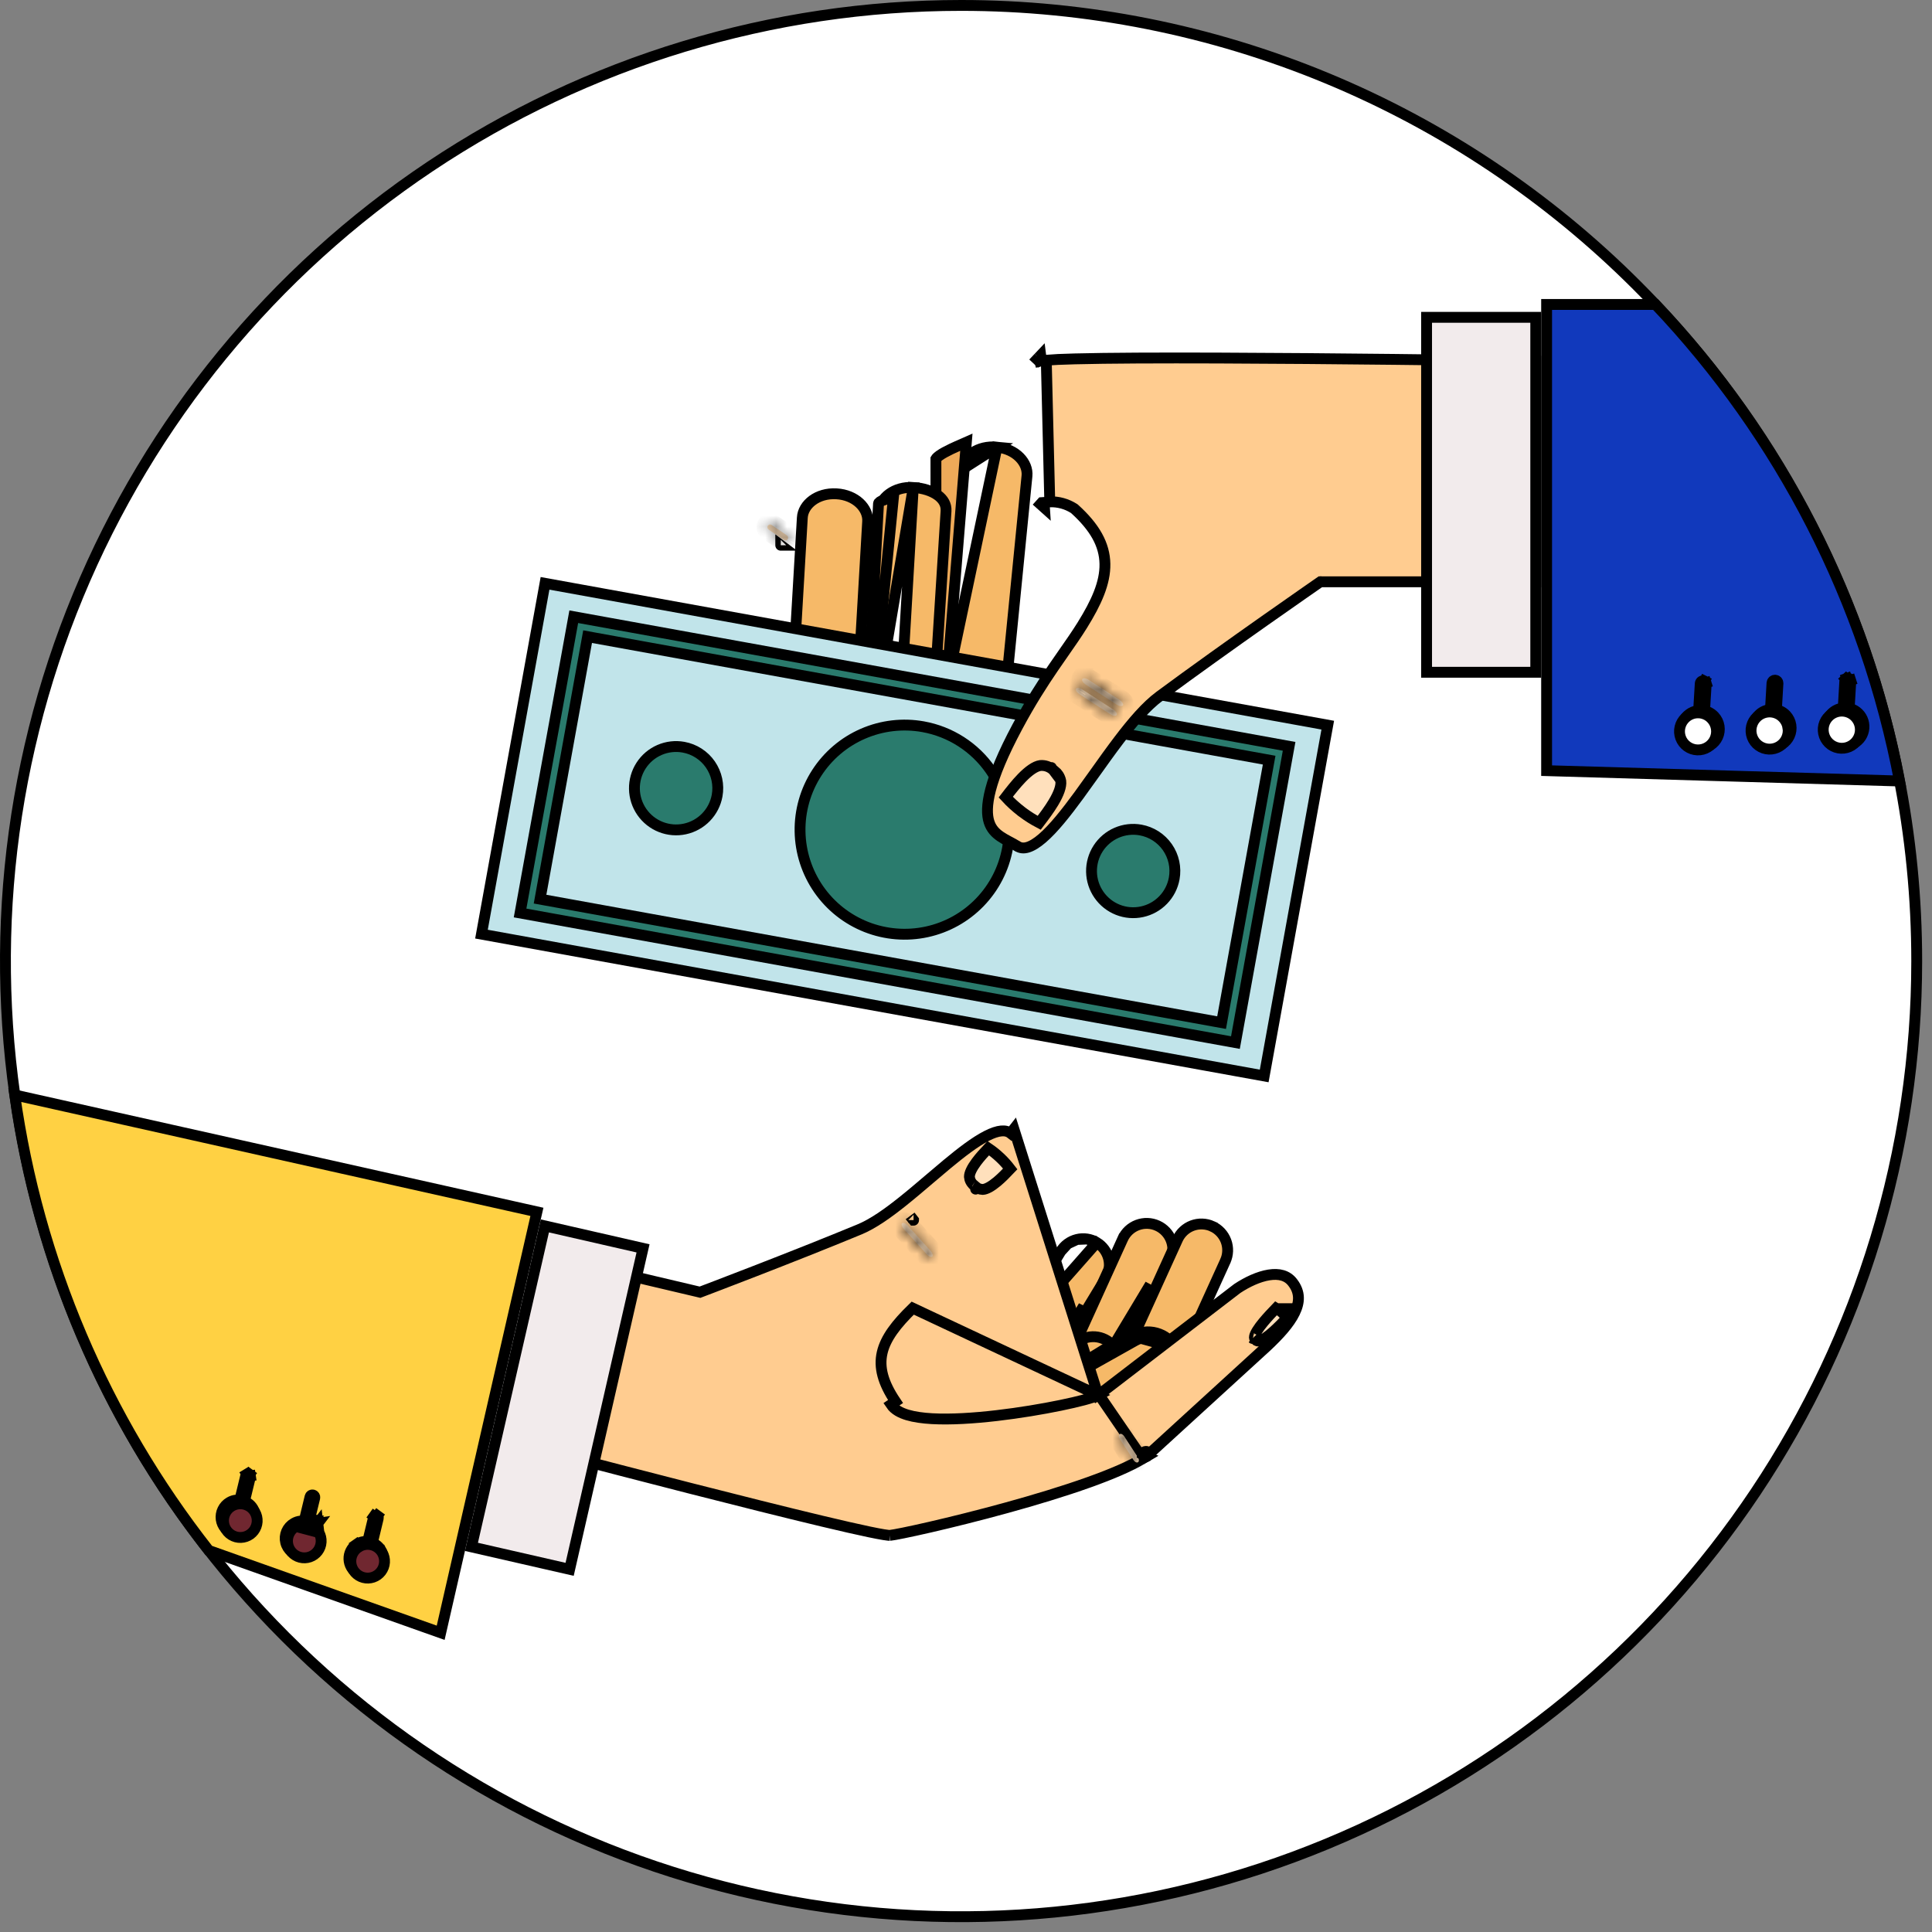 <svg width="178" height="178" viewBox="0 0 178 178" fill="none" xmlns="http://www.w3.org/2000/svg">
<rect x="0" y="0" width="178" height="178" fill="#808080" stroke="none"/>
<path d="M176.592 88.547C176.592 105.961 171.428 122.983 161.753 137.462C152.078 151.941 138.328 163.226 122.239 169.89C106.151 176.554 88.448 178.297 71.369 174.9C54.289 171.503 38.601 163.117 26.288 150.804C13.974 138.49 5.589 122.802 2.192 105.723C-1.205 88.643 0.538 70.94 7.202 54.852C13.866 38.764 25.151 25.013 39.63 15.338C54.109 5.664 71.132 0.5 88.546 0.5C100.109 0.5 111.558 2.777 122.24 7.202C132.922 11.627 142.629 18.112 150.805 26.288C158.98 34.464 165.466 44.17 169.89 54.853C174.315 65.535 176.592 76.984 176.592 88.547Z" fill="white" stroke="black"/>
<path d="M142.493 71.002V28.052H152.524C164.079 40.226 171.882 55.469 175.004 71.955L142.493 71.002Z" fill="#1139BC" stroke="black"/>
<path d="M1.358 100.882L49.468 111.651L40.6 150.431L19.234 142.847C9.676 130.678 3.51 116.199 1.358 100.882Z" fill="#FFD143" stroke="black"/>
<path d="M86.137 68.312L86.137 68.312C86.016 69.526 87.147 70.794 88.904 70.969C90.657 71.142 92.016 70.118 92.137 68.905C92.137 68.905 92.137 68.905 92.137 68.905L94.618 43.851L94.618 43.851C94.739 42.637 93.606 41.367 91.853 41.194L86.137 68.312ZM86.137 68.312L88.62 43.258L88.62 43.258M86.137 68.312L88.62 43.258M88.62 43.258C88.74 42.045 90.096 41.02 91.853 41.194L88.62 43.258Z" fill="#F6B968" stroke="black"/>
<path d="M86.239 68.374L86.24 68.359L86.24 68.343L86.229 42.273C86.235 42.263 86.248 42.244 86.271 42.217C86.326 42.151 86.418 42.068 86.553 41.971C86.824 41.778 87.202 41.575 87.626 41.372C87.997 41.195 88.383 41.027 88.741 40.872C88.79 40.851 88.838 40.83 88.886 40.809C88.935 40.788 88.984 40.767 89.033 40.745L86.751 68.658C86.666 68.974 86.593 69.292 86.53 69.613C86.501 69.562 86.474 69.511 86.449 69.458C86.288 69.12 86.216 68.747 86.239 68.374Z" fill="#EEAA59" stroke="black"/>
<path d="M82.396 74.787L82.396 74.787C84.156 74.889 85.473 73.811 85.544 72.594L85.544 72.592L87.161 47.082C87.161 47.082 87.161 47.081 87.161 47.081C87.195 46.497 86.919 46.002 86.385 45.616C85.839 45.223 85.042 44.964 84.142 44.912L82.396 74.787ZM82.396 74.787C80.635 74.685 79.453 73.46 79.524 72.242M82.396 74.787L79.524 72.242M79.524 72.242C79.524 72.242 79.524 72.242 79.524 72.242M79.524 72.242L79.524 72.242M79.524 72.242L80.994 47.104C80.994 47.104 80.994 47.104 80.994 47.104C81.066 45.886 82.381 44.81 84.142 44.912L79.524 72.242Z" fill="#F6B968" stroke="black"/>
<path d="M79.531 72.134L79.532 72.131L80.941 46.382C80.945 46.352 80.961 46.311 81.047 46.249C81.154 46.171 81.324 46.097 81.566 46.02C81.713 45.972 81.85 45.934 81.998 45.894C82.098 45.866 82.202 45.837 82.317 45.803L79.629 72.937C79.548 72.678 79.514 72.406 79.531 72.134Z" fill="#EEAA59" stroke="black"/>
<path d="M72.448 72.827L72.448 72.826L73.921 47.689C73.921 47.689 73.921 47.689 73.921 47.688C73.993 46.47 75.31 45.394 77.069 45.496L77.069 45.496C78.831 45.599 80.013 46.822 79.939 48.042L79.939 48.044L78.469 73.179L78.469 73.179C78.399 74.398 77.081 75.475 75.319 75.373C73.558 75.27 72.376 74.045 72.448 72.827Z" fill="#F6B968" stroke="black"/>
<path d="M154.988 66.778C155.064 66.459 155.229 66.168 155.464 65.939L155.495 65.91C155.686 65.734 155.914 65.605 156.163 65.531L156.5 65.433L156.521 65.082L156.646 63.004L156.646 62.996L156.646 62.988C156.647 62.951 156.656 62.914 156.671 62.881C156.686 62.847 156.708 62.817 156.735 62.792C156.763 62.767 156.794 62.748 156.829 62.736C156.864 62.723 156.901 62.718 156.938 62.72C156.974 62.722 157.01 62.732 157.044 62.748L157.264 62.303L157.044 62.748C157.077 62.765 157.106 62.787 157.13 62.815C157.154 62.843 157.172 62.876 157.184 62.911L157.654 62.76L157.184 62.911C157.195 62.946 157.199 62.983 157.196 63.02L157.195 63.027L157.195 63.035L157.07 65.106L157.049 65.456L157.371 65.595C157.588 65.689 157.783 65.827 157.943 66L157.944 66.001C158.177 66.252 158.331 66.567 158.385 66.906C158.439 67.244 158.392 67.591 158.249 67.903C158.106 68.215 157.874 68.477 157.582 68.656C157.29 68.836 156.951 68.925 156.608 68.912C156.266 68.899 155.935 68.785 155.657 68.584C155.379 68.382 155.168 68.103 155.049 67.782C154.93 67.46 154.908 67.111 154.988 66.778Z" fill="#E2E2E2" stroke="black"/>
<path d="M162.779 65.432L163.118 65.333L163.138 64.981L163.259 62.91C163.267 62.841 163.3 62.778 163.353 62.732C163.407 62.685 163.478 62.662 163.549 62.666C163.621 62.67 163.688 62.702 163.736 62.755C163.783 62.806 163.809 62.873 163.808 62.943L163.687 65.006L163.667 65.355L163.987 65.494C164.204 65.588 164.399 65.726 164.56 65.9C164.793 66.151 164.946 66.466 164.999 66.804C165.053 67.142 165.006 67.488 164.863 67.8C164.72 68.111 164.488 68.373 164.196 68.552C163.905 68.731 163.566 68.82 163.224 68.808C162.882 68.795 162.551 68.681 162.274 68.48C161.996 68.279 161.784 68.001 161.665 67.68C161.546 67.359 161.524 67.01 161.604 66.676C161.682 66.344 161.858 66.042 162.108 65.809C162.3 65.634 162.53 65.505 162.779 65.432Z" fill="#E2E2E2" stroke="black"/>
<path d="M169.485 65.301L169.824 65.202L169.844 64.85L169.966 62.771L169.966 62.764L169.967 62.756C169.968 62.719 169.976 62.683 169.991 62.649C170.007 62.616 170.029 62.586 170.056 62.561L169.718 62.192L170.056 62.561C170.083 62.536 170.115 62.517 170.15 62.504L169.982 62.033L170.15 62.504C170.184 62.492 170.221 62.487 170.258 62.489C170.295 62.491 170.331 62.501 170.364 62.517C170.397 62.533 170.426 62.556 170.45 62.584C170.474 62.612 170.493 62.645 170.504 62.68L170.98 62.527L170.504 62.68C170.515 62.715 170.519 62.752 170.516 62.788L170.515 62.796L170.515 62.804L170.394 64.875L170.374 65.224L170.694 65.363C170.957 65.478 171.188 65.657 171.366 65.883C171.543 66.11 171.661 66.377 171.709 66.661C171.756 66.945 171.733 67.236 171.639 67.508C171.546 67.78 171.387 68.025 171.175 68.22L171.174 68.221C171.007 68.376 170.811 68.496 170.597 68.575C170.384 68.654 170.157 68.691 169.929 68.682C169.701 68.673 169.478 68.62 169.271 68.525C169.064 68.43 168.878 68.295 168.723 68.128L168.362 68.462L168.723 68.128C168.568 67.961 168.448 67.765 168.369 67.551C168.29 67.338 168.253 67.111 168.262 66.883C168.271 66.656 168.324 66.432 168.419 66.225C168.514 66.019 168.649 65.833 168.815 65.678C169.007 65.503 169.236 65.374 169.485 65.301Z" fill="#E2E2E2" stroke="black"/>
<path d="M164.289 66.138L164.29 66.139C164.522 66.387 164.674 66.698 164.729 67.033L165.222 66.952L164.729 67.033C164.784 67.368 164.737 67.711 164.597 68.019C164.456 68.328 164.227 68.588 163.938 68.766C163.649 68.944 163.314 69.032 162.976 69.02C162.637 69.007 162.309 68.894 162.034 68.695C161.76 68.497 161.55 68.221 161.432 67.903C161.315 67.585 161.294 67.239 161.373 66.909C161.452 66.579 161.627 66.281 161.876 66.05L161.876 66.05L161.877 66.049C162.041 65.897 162.234 65.778 162.444 65.7C162.654 65.622 162.878 65.586 163.102 65.594C163.326 65.602 163.546 65.655 163.75 65.748C163.954 65.841 164.137 65.974 164.289 66.138Z" fill="white" stroke="black"/>
<path d="M170.941 66.059C171.173 66.307 171.326 66.618 171.38 66.953C171.435 67.288 171.389 67.631 171.248 67.94C171.107 68.248 170.878 68.508 170.589 68.686C170.3 68.864 169.965 68.953 169.626 68.94C169.287 68.927 168.96 68.814 168.685 68.615C168.41 68.416 168.201 68.141 168.083 67.822C167.966 67.504 167.945 67.158 168.024 66.828C168.104 66.499 168.279 66.2 168.528 65.97C168.861 65.663 169.301 65.5 169.753 65.517C170.205 65.534 170.632 65.729 170.941 66.059Z" fill="white" stroke="black"/>
<path d="M157.693 66.222L157.694 66.223C157.924 66.47 158.075 66.78 158.129 67.114C158.183 67.447 158.136 67.789 157.996 68.096C157.855 68.403 157.626 68.661 157.339 68.838C157.051 69.016 156.718 69.104 156.38 69.091C156.043 69.079 155.717 68.966 155.443 68.769C155.169 68.571 154.96 68.296 154.843 67.98C154.725 67.663 154.704 67.319 154.782 66.99C154.86 66.662 155.034 66.364 155.281 66.134L155.281 66.134L155.282 66.133C155.446 65.98 155.638 65.861 155.848 65.782C156.058 65.704 156.282 65.668 156.506 65.676C156.73 65.684 156.95 65.737 157.154 65.831C157.358 65.924 157.541 66.057 157.693 66.222Z" fill="white" stroke="black"/>
<path d="M95.69 32.941L95.644 32.788L95.696 32.935M95.69 32.941L95.539 33.101L95.737 33.287C95.76 33.278 95.78 33.27 95.799 33.263M95.69 32.941L95.696 32.935M95.69 32.941L95.786 33.267C95.79 33.266 95.794 33.264 95.799 33.263M95.799 33.263C95.847 33.25 95.896 33.24 95.946 33.233L95.883 32.737L95.696 32.935M95.799 33.263C95.803 33.262 95.807 33.26 95.811 33.259L95.696 32.935M70.368 74.893C70.366 74.883 70.365 74.873 70.364 74.863L69.868 74.925L70.368 74.925V74.925V74.925V74.925V74.925V74.925V74.925V74.925V74.925V74.925V74.925V74.924V74.924V74.924V74.924V74.924V74.924V74.924V74.923V74.923V74.923V74.923V74.922V74.922V74.922V74.922V74.921V74.921V74.921V74.921V74.92V74.92V74.919V74.919V74.919V74.918V74.918V74.918V74.917V74.917V74.917V74.916V74.916V74.915V74.915V74.915V74.914V74.914V74.913V74.913V74.912V74.912V74.911V74.911V74.91V74.91V74.909V74.909V74.908V74.907V74.907V74.906V74.906V74.905V74.904V74.904V74.903V74.903V74.902V74.901V74.901V74.9V74.899V74.899V74.898V74.897V74.897V74.896V74.895V74.894V74.894V74.893V74.893ZM77.203 74.925H77.703L77.207 74.863C77.206 74.873 77.204 74.883 77.203 74.893V74.925ZM96.195 46.288C96.127 46.292 96.059 46.298 95.99 46.304L95.856 46.453L96.228 46.787L96.195 46.288ZM102.525 39.024L102.199 39.387L102.554 39.722L102.897 39.358L102.525 39.024Z" fill="#FFCC90" stroke="black"/>
<path d="M71.314 75.098H71.314C71.064 75.097 70.816 75.062 70.576 74.993C70.541 74.245 70.505 73.387 70.515 72.595C70.521 72.139 70.542 71.714 70.585 71.351C70.63 70.98 70.695 70.709 70.77 70.541L70.783 70.512L70.792 70.481C70.809 70.426 70.843 70.379 70.888 70.344C70.921 70.32 70.959 70.303 70.999 70.296L71.055 70.296C71.124 70.296 71.191 70.317 71.248 70.356C71.305 70.394 71.349 70.449 71.375 70.513L71.387 70.543L71.403 70.572C71.496 70.741 71.587 71.011 71.666 71.38C71.744 71.741 71.804 72.165 71.852 72.621C71.933 73.403 71.975 74.25 72.01 74.993C71.787 75.059 71.556 75.094 71.322 75.098H71.322H71.322H71.322H71.322H71.322H71.322H71.322H71.322H71.322H71.322H71.322H71.322H71.322H71.322H71.322H71.322H71.322H71.322H71.322H71.322H71.322H71.322H71.322H71.322H71.322H71.322H71.322H71.322H71.322H71.322H71.322H71.322H71.321H71.321H71.321H71.321H71.321H71.321H71.321H71.321H71.321H71.321H71.321H71.321H71.321H71.321H71.321H71.321H71.321H71.321H71.321H71.321H71.321H71.321H71.321H71.321H71.321H71.321H71.321H71.321H71.321H71.321H71.321H71.321H71.32H71.32H71.32H71.32H71.32H71.32H71.32H71.32H71.32H71.32H71.32H71.32H71.32H71.32H71.32H71.32H71.32H71.32H71.32H71.32H71.32H71.32H71.32H71.32H71.32H71.32H71.32H71.32H71.32H71.32H71.32H71.32H71.32H71.32H71.32H71.32H71.32H71.32H71.32H71.32H71.319H71.319H71.319H71.319H71.319H71.319H71.319H71.319H71.319H71.319H71.319H71.319H71.319H71.319H71.319H71.319H71.319H71.319H71.319H71.319H71.319H71.319H71.319H71.319H71.319H71.319H71.319H71.319H71.319H71.319H71.319H71.319H71.319H71.319H71.319H71.319H71.319H71.319H71.319H71.319H71.319H71.319H71.319H71.319H71.318H71.318H71.318H71.318H71.318H71.318H71.318H71.318H71.318H71.318H71.318H71.318H71.318H71.318H71.318H71.318H71.318H71.318H71.318H71.318H71.318H71.318H71.318H71.318H71.318H71.318H71.318H71.318H71.318H71.318H71.318H71.318H71.318H71.318H71.318H71.318H71.318H71.318H71.318H71.318H71.318H71.318H71.318H71.318H71.318H71.318H71.318H71.318H71.318H71.318H71.318H71.317H71.317H71.317H71.317H71.317H71.317H71.317H71.317H71.317H71.317H71.317H71.317H71.317H71.317H71.317H71.317H71.317H71.317H71.317H71.317H71.317H71.317H71.317H71.317H71.317H71.317H71.317H71.317H71.317H71.317H71.317H71.317H71.317H71.317H71.317H71.317H71.317H71.317H71.317H71.317H71.317H71.317H71.317H71.317H71.317H71.317H71.317H71.317H71.317H71.317H71.317H71.317H71.317H71.317H71.317H71.317H71.317H71.317H71.317H71.317H71.317H71.317H71.317H71.317H71.317H71.317H71.317H71.317H71.317H71.317H71.317H71.317H71.317H71.317H71.317H71.317H71.317H71.317H71.317H71.317H71.317H71.317H71.317H71.317H71.317H71.317H71.317H71.316H71.316H71.316H71.316H71.316H71.316H71.316H71.316H71.316H71.316H71.316H71.316H71.316H71.316H71.316H71.316H71.316H71.316H71.316H71.316H71.316H71.316H71.316H71.316H71.316H71.316H71.316H71.316H71.316H71.316H71.316H71.316H71.316H71.316H71.316H71.316H71.316H71.316H71.316H71.316H71.316H71.316H71.316H71.316H71.316H71.316H71.316H71.316H71.316H71.316H71.316H71.316H71.316H71.316H71.316H71.316H71.316H71.316H71.316H71.316H71.316H71.316H71.316H71.316H71.316H71.316H71.316H71.316H71.316H71.316H71.316H71.316H71.316H71.316H71.316H71.316H71.316H71.316H71.316H71.316H71.316H71.316H71.316H71.316H71.316H71.316H71.316H71.316H71.316H71.316H71.316H71.316H71.316H71.316H71.316H71.316H71.316H71.316H71.316H71.316H71.316H71.316H71.316H71.316H71.316H71.316H71.316H71.316H71.316H71.316H71.316H71.316H71.316H71.316H71.316H71.316H71.316H71.316H71.316H71.315H71.315H71.315H71.315H71.315H71.315H71.315H71.315H71.315H71.315H71.315H71.315H71.315H71.315H71.315H71.315H71.315H71.315H71.315H71.315H71.315H71.315H71.315H71.315H71.315H71.315H71.315H71.315H71.315H71.315H71.315H71.315H71.315H71.315H71.315H71.315H71.315H71.315H71.315H71.315H71.315H71.315H71.315H71.315H71.315H71.315H71.315H71.315H71.315H71.315H71.315H71.315H71.315H71.315H71.315H71.315H71.315H71.315H71.315H71.315H71.315H71.315H71.315H71.315H71.315H71.315H71.315H71.315H71.315H71.315H71.315H71.315H71.315H71.315H71.315H71.315H71.315H71.315H71.315H71.315H71.315H71.315H71.315H71.315H71.315H71.315H71.315H71.315H71.315H71.315H71.315H71.315H71.315H71.315H71.315H71.315H71.315H71.315H71.315H71.315H71.315H71.315H71.315H71.314H71.314H71.314H71.314H71.314H71.314H71.314H71.314H71.314H71.314H71.314H71.314H71.314H71.314H71.314H71.314H71.314H71.314H71.314H71.314H71.314H71.314H71.314H71.314H71.314Z" fill="#FFE0BC" stroke="black"/>
<mask id="path-17-inside-1_216_1196" fill="white">
<path d="M70.738 48.434C70.703 48.494 70.692 48.565 70.708 48.633C70.724 48.701 70.765 48.76 70.823 48.798L72.221 49.751C72.277 49.789 72.345 49.804 72.412 49.791C72.478 49.779 72.537 49.741 72.576 49.685C72.611 49.625 72.622 49.553 72.606 49.486C72.591 49.418 72.549 49.358 72.49 49.321L71.098 48.367C71.071 48.347 71.04 48.333 71.007 48.326C70.974 48.318 70.94 48.318 70.906 48.324C70.873 48.33 70.841 48.343 70.813 48.361C70.785 48.38 70.761 48.404 70.743 48.433L70.738 48.434Z"/>
</mask>
<path d="M70.738 48.434C70.703 48.494 70.692 48.565 70.708 48.633C70.724 48.701 70.765 48.76 70.823 48.798L72.221 49.751C72.277 49.789 72.345 49.804 72.412 49.791C72.478 49.779 72.537 49.741 72.576 49.685C72.611 49.625 72.622 49.553 72.606 49.486C72.591 49.418 72.549 49.358 72.49 49.321L71.098 48.367C71.071 48.347 71.04 48.333 71.007 48.326C70.974 48.318 70.94 48.318 70.906 48.324C70.873 48.33 70.841 48.343 70.813 48.361C70.785 48.38 70.761 48.404 70.743 48.433L70.738 48.434Z" fill="#FFE0BC"/>
<path d="M70.738 48.434L70.542 47.453L70.103 47.541L69.876 47.928L70.738 48.434ZM70.823 48.798L71.387 47.972L71.38 47.967L71.372 47.962L70.823 48.798ZM72.221 49.751L72.786 48.926L72.784 48.925L72.221 49.751ZM72.49 49.321L71.926 50.146L71.936 50.153L71.947 50.16L72.49 49.321ZM71.098 48.367L70.51 49.176L70.521 49.184L70.533 49.193L71.098 48.367ZM70.743 48.433L70.938 49.413L71.351 49.331L71.581 48.978L70.743 48.433ZM69.876 47.928C69.711 48.209 69.66 48.543 69.734 48.86L71.682 48.405C71.724 48.587 71.695 48.779 71.601 48.94L69.876 47.928ZM69.734 48.86C69.808 49.178 70.002 49.455 70.274 49.634L71.372 47.962C71.528 48.065 71.639 48.223 71.682 48.405L69.734 48.86ZM70.26 49.624L71.657 50.577L72.784 48.925L71.387 47.972L70.26 49.624ZM71.656 50.576C71.93 50.764 72.269 50.836 72.596 50.774L72.228 48.809C72.422 48.772 72.623 48.815 72.786 48.926L71.656 50.576ZM72.596 50.774C72.923 50.713 73.213 50.524 73.401 50.25L71.751 49.12C71.862 48.957 72.034 48.845 72.228 48.809L72.596 50.774ZM73.435 50.196C73.603 49.914 73.655 49.578 73.58 49.258L71.633 49.713C71.59 49.529 71.62 49.336 71.716 49.174L73.435 50.196ZM73.58 49.258C73.505 48.938 73.31 48.66 73.035 48.481L71.947 50.16C71.788 50.057 71.676 49.897 71.633 49.713L73.58 49.258ZM73.055 48.495L71.663 47.542L70.533 49.193L71.926 50.146L73.055 48.495ZM71.687 47.559C71.55 47.459 71.394 47.388 71.228 47.351L70.785 49.301C70.686 49.278 70.592 49.236 70.51 49.176L71.687 47.559ZM71.228 47.351C71.063 47.313 70.892 47.309 70.725 47.34L71.087 49.307C70.987 49.326 70.884 49.324 70.785 49.301L71.228 47.351ZM70.725 47.34C70.558 47.371 70.4 47.435 70.258 47.529L71.368 49.194C71.283 49.25 71.188 49.289 71.087 49.307L70.725 47.34ZM70.258 47.529C70.117 47.623 69.997 47.745 69.904 47.887L71.581 48.978C71.525 49.064 71.453 49.137 71.368 49.194L70.258 47.529ZM70.547 47.452L70.542 47.453L70.934 49.414L70.938 49.413L70.547 47.452Z" fill="black" mask="url(#path-17-inside-1_216_1196)"/>
<path d="M71.932 50.234L71.931 50.234C71.932 50.234 71.932 50.234 71.932 50.234ZM71.932 50.234C71.932 50.235 71.933 50.235 71.933 50.235L71.932 50.234Z" fill="#FFE0BC" stroke="black"/>
<path d="M116.473 99.13L44.359 86.064L50.215 53.745L122.329 66.811L116.473 99.13Z" fill="#C1E4EA" stroke="black"/>
<path d="M49.845 82.348L49.756 82.84L50.248 82.929L112.056 94.128L112.548 94.217L112.637 93.725L116.842 70.526L116.931 70.034L116.439 69.945L54.629 58.746L54.137 58.656L54.048 59.148L49.845 82.348ZM118.769 68.761L113.823 96.056L47.916 84.115L52.862 56.82L118.769 68.761Z" fill="#2A7B6D" stroke="black"/>
<path d="M66.069 73.307C65.933 74.055 65.578 74.744 65.05 75.29C64.522 75.836 63.844 76.213 63.102 76.373C62.36 76.534 61.587 76.471 60.881 76.192C60.174 75.913 59.567 75.431 59.134 74.807C58.702 74.183 58.464 73.445 58.451 72.686C58.438 71.926 58.65 71.18 59.061 70.542C59.472 69.903 60.063 69.401 60.759 69.098C61.455 68.795 62.226 68.706 62.973 68.841C63.47 68.93 63.944 69.117 64.368 69.39C64.793 69.663 65.159 70.017 65.447 70.432C65.734 70.847 65.937 71.315 66.044 71.808C66.151 72.301 66.159 72.811 66.069 73.307Z" fill="#2A7B6D" stroke="black"/>
<path d="M108.182 80.938C108.046 81.685 107.691 82.375 107.163 82.92C106.635 83.466 105.957 83.843 105.215 84.003C104.473 84.163 103.7 84.1 102.994 83.822C102.288 83.543 101.68 83.061 101.248 82.437C100.815 81.813 100.577 81.075 100.564 80.316C100.551 79.557 100.763 78.811 101.174 78.172C101.585 77.534 102.175 77.031 102.871 76.728C103.567 76.425 104.338 76.335 105.085 76.47C105.582 76.56 106.056 76.746 106.481 77.019C106.906 77.293 107.272 77.647 107.56 78.062C107.848 78.477 108.051 78.945 108.158 79.438C108.264 79.932 108.272 80.442 108.182 80.938Z" fill="#2A7B6D" stroke="black"/>
<path d="M92.825 78.154C92.486 80.029 91.598 81.762 90.274 83.132C88.95 84.503 87.25 85.45 85.387 85.854C83.525 86.258 81.585 86.101 79.812 85.403C78.039 84.704 76.513 83.496 75.427 81.93C74.341 80.364 73.744 78.511 73.711 76.606C73.677 74.701 74.21 72.829 75.241 71.226C76.272 69.624 77.755 68.362 79.502 67.603C81.249 66.843 83.183 66.618 85.058 66.957C86.303 67.182 87.492 67.65 88.556 68.335C89.621 69.02 90.54 69.907 91.261 70.947C91.982 71.987 92.492 73.158 92.76 74.395C93.028 75.632 93.05 76.909 92.825 78.154Z" fill="#2A7B6D" stroke="black"/>
<path d="M140.167 33.261C140.736 33.269 141.183 33.275 141.492 33.28V53.603H121.803H121.647L121.519 53.692L121.803 54.103C121.519 53.692 121.519 53.692 121.519 53.692L121.519 53.692L121.517 53.693L121.513 53.696L121.495 53.709L121.423 53.758L121.146 53.95C120.905 54.118 120.553 54.362 120.111 54.67C119.228 55.286 117.984 56.155 116.543 57.17C113.662 59.2 109.989 61.814 106.832 64.147L106.832 64.147C105.604 65.055 104.341 66.535 103.103 68.164C102.351 69.152 101.588 70.223 100.838 71.276C100.354 71.956 99.874 72.629 99.407 73.267C98.198 74.917 97.062 76.346 96.034 77.231C95.52 77.673 95.067 77.948 94.678 78.063C94.31 78.172 94.005 78.137 93.722 77.956L93.721 77.956C93.5 77.816 93.258 77.687 93.028 77.564C92.992 77.545 92.956 77.526 92.921 77.508C92.653 77.364 92.398 77.223 92.161 77.06C91.697 76.74 91.32 76.347 91.124 75.731C90.924 75.101 90.894 74.174 91.265 72.753C91.636 71.333 92.398 69.457 93.736 66.955C94.948 64.692 96.06 62.968 97.058 61.505C97.385 61.026 97.703 60.571 98.009 60.132C98.631 59.241 99.207 58.417 99.716 57.597C101.016 55.508 101.831 53.698 101.8 51.953C101.769 50.171 100.863 48.573 99.013 46.897L98.982 46.869L98.946 46.846C98.278 46.42 97.501 46.209 96.718 46.233L96.396 33.183C96.96 33.135 97.853 33.095 99.024 33.065C100.552 33.025 102.52 33.001 104.773 32.989C109.279 32.966 114.916 32.991 120.429 33.035C125.942 33.079 131.331 33.142 135.342 33.194C137.347 33.221 139.008 33.244 140.167 33.261Z" fill="#FFCC90" stroke="black"/>
<path d="M97.067 73.924C96.678 74.575 96.188 75.227 95.744 75.807C95.219 75.532 94.717 75.217 94.241 74.864L94.241 74.863L94.092 74.749C93.578 74.355 93.1 73.918 92.662 73.441C93.106 72.862 93.609 72.221 94.136 71.677C94.782 71.012 95.369 70.598 95.844 70.53C96.049 70.512 96.257 70.536 96.453 70.6C96.653 70.665 96.837 70.77 96.995 70.908L97.136 71.032H97.168C97.301 71.137 97.416 71.263 97.509 71.405C97.621 71.578 97.698 71.772 97.734 71.976C97.791 72.453 97.543 73.128 97.067 73.924ZM96.867 70.715C96.868 70.715 96.868 70.716 96.868 70.716L96.867 70.715Z" fill="#FFE0BC" stroke="black"/>
<mask id="path-27-inside-2_216_1196" fill="white">
<path d="M99.716 62.565C99.641 62.684 99.776 62.906 100.025 63.068L102.872 64.91C103.118 65.07 103.383 65.102 103.455 64.987C103.534 64.869 103.394 64.647 103.146 64.484L100.304 62.642C100.057 62.48 99.793 62.448 99.716 62.566V62.565Z"/>
</mask>
<path d="M99.716 62.565C99.641 62.684 99.776 62.906 100.025 63.068L102.872 64.91C103.118 65.07 103.383 65.102 103.455 64.987C103.534 64.869 103.394 64.647 103.146 64.484L100.304 62.642C100.057 62.48 99.793 62.448 99.716 62.566V62.565Z" fill="#FFE0BC"/>
<path d="M99.716 62.565H100.716V59.095L98.869 62.033L99.716 62.565ZM100.025 63.068L99.477 63.905L99.482 63.908L100.025 63.068ZM102.872 64.91L103.416 64.071L103.416 64.071L102.872 64.91ZM103.455 64.987L102.624 64.431L102.616 64.442L102.609 64.454L103.455 64.987ZM103.146 64.484L103.693 63.647L103.69 63.645L103.146 64.484ZM100.304 62.642L99.756 63.478L99.76 63.481L100.304 62.642ZM99.716 62.566H98.716V65.919L100.553 63.114L99.716 62.566ZM98.869 62.033C98.516 62.594 98.785 63.141 98.897 63.323C99.047 63.567 99.26 63.763 99.477 63.905L100.572 62.231C100.541 62.211 100.563 62.214 100.602 62.277C100.621 62.309 100.667 62.392 100.686 62.522C100.707 62.66 100.7 62.879 100.563 63.097L98.869 62.033ZM99.482 63.908L102.329 65.75L103.416 64.071L100.568 62.228L99.482 63.908ZM102.329 65.75C102.552 65.894 102.82 66.007 103.101 66.043C103.287 66.067 103.932 66.106 104.302 65.52L102.609 64.454C102.759 64.217 102.972 64.118 103.104 64.082C103.23 64.047 103.323 64.055 103.356 64.06C103.426 64.069 103.438 64.085 103.416 64.071L102.329 65.75ZM104.286 65.543C104.67 64.97 104.382 64.401 104.273 64.225C104.122 63.981 103.907 63.788 103.693 63.647L102.598 65.321C102.632 65.343 102.612 65.342 102.574 65.28C102.555 65.249 102.506 65.163 102.486 65.028C102.464 64.882 102.476 64.653 102.624 64.431L104.286 65.543ZM103.69 63.645L100.848 61.803L99.76 63.481L102.602 65.323L103.69 63.645ZM100.852 61.805C100.629 61.659 100.359 61.543 100.072 61.507C99.865 61.48 99.246 61.457 98.879 62.018L100.553 63.114C100.409 63.334 100.208 63.431 100.076 63.468C99.951 63.503 99.857 63.495 99.821 63.491C99.747 63.481 99.733 63.463 99.756 63.478L100.852 61.805ZM100.716 62.566V62.565H98.716V62.566H100.716Z" fill="black" mask="url(#path-27-inside-2_216_1196)"/>
<mask id="path-29-inside-3_216_1196" fill="white">
<path d="M99.143 63.453C99.065 63.574 99.204 63.798 99.447 63.957L102.292 65.8C102.54 65.959 102.803 65.994 102.879 65.878C102.955 65.758 102.816 65.533 102.569 65.372L99.725 63.528C99.478 63.37 99.215 63.336 99.143 63.453Z"/>
</mask>
<path d="M99.143 63.453C99.065 63.574 99.204 63.798 99.447 63.957L102.292 65.8C102.54 65.959 102.803 65.994 102.879 65.878C102.955 65.758 102.816 65.533 102.569 65.372L99.725 63.528C99.478 63.37 99.215 63.336 99.143 63.453Z" fill="#FFE0BC"/>
<path d="M99.447 63.957L98.898 64.793L98.903 64.797L99.447 63.957ZM102.292 65.8L101.748 66.639L101.753 66.642L102.292 65.8ZM102.879 65.878L103.713 66.43L103.719 66.421L103.725 66.412L102.879 65.878ZM102.569 65.372L103.115 64.534L103.113 64.533L102.569 65.372ZM99.725 63.528L100.269 62.689L100.265 62.687L99.725 63.528ZM98.306 62.907C97.936 63.473 98.212 64.032 98.321 64.211C98.469 64.455 98.682 64.651 98.898 64.793L99.996 63.121C99.969 63.104 99.991 63.108 100.029 63.171C100.048 63.202 100.094 63.286 100.113 63.417C100.134 63.557 100.124 63.781 99.981 64L98.306 62.907ZM98.903 64.797L101.748 66.639L102.836 64.96L99.991 63.118L98.903 64.797ZM101.753 66.642C101.972 66.782 102.237 66.896 102.518 66.933C102.714 66.959 103.34 66.994 103.713 66.43L102.045 65.326C102.194 65.102 102.399 65.007 102.531 64.971C102.656 64.938 102.748 64.946 102.782 64.951C102.851 64.96 102.86 64.976 102.831 64.958L101.753 66.642ZM103.725 66.412C104.081 65.847 103.807 65.295 103.698 65.118C103.548 64.874 103.335 64.677 103.115 64.534L102.023 66.21C102.051 66.227 102.03 66.224 101.993 66.163C101.974 66.132 101.929 66.051 101.909 65.922C101.888 65.786 101.894 65.565 102.034 65.344L103.725 66.412ZM103.113 64.533L100.269 62.689L99.181 64.368L102.026 66.211L103.113 64.533ZM100.265 62.687C100.045 62.545 99.778 62.432 99.496 62.396C99.309 62.372 98.654 62.334 98.289 62.934L99.997 63.974C99.851 64.214 99.637 64.318 99.5 64.356C99.371 64.392 99.275 64.384 99.241 64.379C99.171 64.37 99.159 64.353 99.185 64.37L100.265 62.687Z" fill="black" mask="url(#path-29-inside-3_216_1196)"/>
<path d="M131.435 61.937V29.236H141.493V61.937H131.435Z" fill="#F2EBEC" stroke="black"/>
<path d="M91.984 124.761L91.984 124.761C91.651 125.309 91.55 125.967 91.702 126.59C91.854 127.213 92.248 127.749 92.796 128.082C93.344 128.414 94.001 128.514 94.623 128.362C95.245 128.209 95.781 127.816 96.113 127.268C96.113 127.268 96.113 127.268 96.113 127.268L101.861 117.79C101.861 117.79 101.861 117.79 101.861 117.79C102.192 117.242 102.292 116.586 102.14 115.965C101.988 115.344 101.595 114.808 101.049 114.476L91.984 124.761ZM91.984 124.761L97.731 115.29L97.731 115.29M91.984 124.761L97.731 115.29M97.731 115.29C97.895 115.019 98.111 114.783 98.367 114.595M97.731 115.29L98.367 114.595M98.367 114.595C98.623 114.407 98.913 114.272 99.221 114.196M98.367 114.595L99.221 114.196M99.221 114.196C99.529 114.12 99.849 114.106 100.163 114.154M99.221 114.196L100.163 114.154M100.163 114.154C100.476 114.202 100.777 114.312 101.048 114.476L100.163 114.154Z" fill="#F6B968" stroke="black"/>
<path d="M84.41 132.865L84.41 132.865C83.74 133.149 82.064 133.517 80.463 133.625C79.667 133.679 78.927 133.665 78.363 133.559C78.081 133.505 77.867 133.433 77.717 133.351C77.57 133.269 77.513 133.194 77.491 133.142L77.457 133.059L77.395 132.994L76.165 131.684C75.838 130.913 75.214 129.426 74.816 128.223C74.695 127.858 74.603 127.54 74.543 127.284C78.07 129.43 82.596 128.622 86.166 127.343C88.044 126.67 89.704 125.85 90.893 125.2C91.488 124.874 91.967 124.59 92.298 124.387C92.464 124.285 92.593 124.204 92.68 124.147C92.721 124.122 92.752 124.101 92.775 124.086C93.055 123.974 93.355 123.915 93.657 123.913C93.974 123.91 94.289 123.971 94.582 124.09C94.876 124.209 95.144 124.386 95.369 124.608C95.595 124.831 95.775 125.096 95.898 125.388L95.898 125.388C96.147 125.978 96.152 126.642 95.911 127.234C95.67 127.827 95.204 128.3 94.615 128.549L94.615 128.549L84.41 132.865Z" fill="#F6B968" stroke="black"/>
<path d="M85.486 131.089L97.87 123.472L97.973 123.408L98.035 123.305L97.608 123.046C98.035 123.305 98.035 123.305 98.035 123.304L98.036 123.304L98.036 123.303L98.039 123.299L98.05 123.281L98.091 123.212L98.25 122.951C98.386 122.726 98.58 122.405 98.812 122.022C99.106 121.537 99.462 120.952 99.837 120.334L98.54 123.619C98.402 123.907 98.203 124.161 97.958 124.366L97.922 124.396L97.892 124.432C97.705 124.66 97.475 124.85 97.216 124.991L97.216 124.991L97.213 124.993L87.629 130.294C86.933 130.609 86.217 130.875 85.486 131.089Z" fill="#EEAA59" stroke="black"/>
<path d="M98.862 124.215L98.862 124.214L103.446 114.128C103.446 114.128 103.447 114.128 103.447 114.127C103.712 113.545 104.198 113.091 104.797 112.867C105.397 112.642 106.061 112.664 106.644 112.929C107.227 113.194 107.681 113.681 107.905 114.281C108.13 114.881 108.108 115.545 107.842 116.129L107.842 116.129L103.26 126.216C102.994 126.799 102.508 127.253 101.908 127.478C101.309 127.702 100.644 127.68 100.061 127.414C99.478 127.149 99.024 126.663 98.799 126.063C98.574 125.463 98.597 124.798 98.862 124.215Z" fill="#F6B968" stroke="black"/>
<path d="M92.299 133.159L92.299 133.159C91.666 133.52 90.046 134.084 88.469 134.381C87.684 134.529 86.948 134.603 86.376 134.564C86.09 134.545 85.869 134.499 85.711 134.435C85.555 134.372 85.492 134.304 85.464 134.256L85.42 134.178L85.351 134.12L83.977 132.966C83.85 132.721 83.842 132.576 83.856 132.494C83.87 132.406 83.925 132.3 84.087 132.161C84.254 132.017 84.492 131.874 84.806 131.706C84.9 131.656 85.003 131.602 85.11 131.546C85.339 131.427 85.589 131.297 85.831 131.158C85.832 131.157 85.832 131.157 85.833 131.157L99.524 123.473L99.524 123.473L99.527 123.471C99.803 123.314 100.107 123.212 100.421 123.172C100.736 123.132 101.056 123.155 101.362 123.238C101.668 123.322 101.954 123.465 102.205 123.659C102.456 123.854 102.665 124.096 102.822 124.372L102.823 124.372C102.98 124.648 103.082 124.951 103.122 125.266C103.162 125.581 103.139 125.9 103.056 126.206C102.972 126.512 102.829 126.799 102.635 127.05C102.44 127.3 102.199 127.51 101.923 127.668L92.299 133.159Z" fill="#F6B968" stroke="black"/>
<path d="M102.733 124.684L102.701 124.711L102.674 124.743C102.483 124.972 102.252 125.163 101.992 125.307L92.407 130.604C91.708 130.922 90.989 131.189 90.254 131.404L102.646 123.782L102.75 123.718L102.813 123.614L105.977 118.346L103.328 123.91C103.328 123.911 103.328 123.911 103.328 123.911C103.185 124.207 102.982 124.47 102.733 124.684Z" fill="#EEAA59" stroke="black"/>
<path d="M108.493 114.184L108.493 114.184C108.624 113.895 108.811 113.635 109.043 113.418C109.275 113.202 109.547 113.033 109.844 112.921C110.141 112.81 110.457 112.759 110.774 112.77C111.091 112.78 111.403 112.854 111.692 112.985L111.692 112.986C112.275 113.251 112.729 113.737 112.954 114.337C113.179 114.937 113.156 115.602 112.891 116.185L112.891 116.186L108.306 126.27C108.04 126.853 107.554 127.306 106.954 127.531C106.354 127.756 105.69 127.733 105.106 127.469C104.524 127.203 104.07 126.717 103.845 126.118C103.621 125.518 103.643 124.854 103.908 124.27L108.493 114.184Z" fill="#F6B968" stroke="black"/>
<path d="M107.555 123.319C107.857 123.554 108.11 123.846 108.299 124.179L104.325 123.091C104.657 122.901 105.024 122.779 105.403 122.731C105.783 122.683 106.168 122.71 106.538 122.811C106.907 122.912 107.252 123.085 107.555 123.319ZM90.51 134.31L90.466 134.232L90.397 134.174L89.022 133.018C88.895 132.773 88.887 132.628 88.901 132.546C88.916 132.459 88.97 132.353 89.132 132.213C89.299 132.069 89.538 131.927 89.851 131.76C89.948 131.708 90.053 131.653 90.164 131.596C90.39 131.479 90.638 131.35 90.876 131.214C90.877 131.214 90.877 131.214 90.877 131.214L104.57 123.527L104.57 123.527L104.573 123.525C104.848 123.368 105.152 123.266 105.466 123.227C105.781 123.187 106.1 123.209 106.406 123.293C106.711 123.377 106.998 123.52 107.248 123.714C107.498 123.909 107.708 124.15 107.865 124.426L107.865 124.427C108.023 124.702 108.124 125.006 108.165 125.32C108.205 125.635 108.182 125.954 108.099 126.26L108.581 126.392L108.099 126.26C108.016 126.566 107.873 126.853 107.678 127.103C107.484 127.354 107.242 127.564 106.967 127.721L106.967 127.721L97.347 133.214C96.714 133.575 95.093 134.139 93.516 134.436C92.732 134.583 91.995 134.658 91.423 134.619C91.137 134.6 90.916 134.553 90.758 134.489C90.602 134.426 90.537 134.358 90.51 134.31Z" fill="#F6B968" stroke="black"/>
<path d="M100.918 133.157L100.911 133.148L100.904 133.14C100.611 132.817 100.388 132.438 100.246 132.026C100.104 131.614 100.048 131.178 100.08 130.744C100.112 130.309 100.231 129.886 100.431 129.499C100.63 129.115 100.905 128.775 101.238 128.499L113.993 118.713C114.911 118.106 115.961 117.615 116.905 117.464C117.845 117.314 118.598 117.507 119.093 118.151L119.094 118.152C119.456 118.62 119.61 119.074 119.627 119.518C119.645 119.969 119.523 120.445 119.277 120.948C118.779 121.967 117.817 123.005 116.739 124.019L105.703 134.108C104.443 135.138 102.298 134.828 100.918 133.157Z" fill="#FFCC90" stroke="black"/>
<path d="M101.171 128.542L101.15 128.553C100.892 128.682 100.431 128.828 99.864 128.98C99.281 129.135 98.544 129.306 97.705 129.479C96.028 129.824 93.93 130.178 91.826 130.422C89.726 130.666 87.602 130.803 85.879 130.707C85.018 130.659 84.236 130.552 83.599 130.361C82.977 130.174 82.411 129.883 82.091 129.406C82.091 129.406 82.091 129.406 82.091 129.406L82.506 129.127C80.16 125.638 81.046 123.483 84.091 120.523L101.171 128.542ZM101.171 128.542L101.191 128.53C101.21 128.518 101.228 128.506 101.246 128.494L105.28 134.386C104.146 135.077 102.407 135.82 100.345 136.558C98.025 137.388 95.341 138.198 92.744 138.913C90.148 139.628 87.646 140.247 85.693 140.697C83.722 141.151 82.35 141.423 81.985 141.458L81.986 141.458C81.986 141.458 81.974 141.458 81.945 141.457C81.915 141.456 81.874 141.453 81.823 141.448C81.719 141.437 81.583 141.418 81.414 141.391C81.077 141.336 80.627 141.249 80.079 141.135C78.983 140.906 77.511 140.569 75.79 140.158C72.349 139.337 67.927 138.226 63.559 137.11C59.191 135.993 54.88 134.871 51.66 134.028C50.05 133.607 48.713 133.255 47.779 133.009C47.358 132.898 47.02 132.809 46.774 132.744L50.449 115.742L64.343 119.019L64.492 119.055L64.635 119L64.458 118.533C64.635 119 64.635 119 64.635 119L64.635 119L64.636 119L64.641 118.998L64.659 118.991L64.729 118.965L65.002 118.861C65.241 118.77 65.588 118.638 66.025 118.471C66.898 118.137 68.127 117.664 69.553 117.111C72.405 116.003 76.045 114.57 79.192 113.266L79.192 113.266C80.425 112.755 81.783 111.792 83.142 110.707C83.973 110.044 84.831 109.313 85.675 108.594C86.207 108.141 86.733 107.693 87.243 107.269C88.583 106.157 89.825 105.205 90.887 104.66C91.983 104.098 92.673 104.074 93.104 104.411C93.104 104.411 93.104 104.411 93.104 104.411L93.412 104.017L101.171 128.542Z" fill="#FFCC90" stroke="black"/>
<path d="M52.481 144.586L43.435 142.517L50.199 112.946L59.245 115.015L52.481 144.586Z" fill="#F2EBEC" stroke="black"/>
<path d="M35.093 142.807L35.094 142.807C35.291 143.166 35.341 143.587 35.234 143.983C35.125 144.382 34.863 144.723 34.504 144.932C34.146 145.14 33.72 145.198 33.319 145.095C32.918 144.992 32.575 144.736 32.361 144.382C32.231 144.157 32.158 143.903 32.15 143.643C32.142 143.382 32.199 143.122 32.316 142.889C32.433 142.655 32.606 142.454 32.82 142.304L32.532 141.894L32.82 142.304C33.034 142.154 33.282 142.059 33.541 142.028L33.887 141.988L33.969 141.649L34.422 139.777L34.422 139.777L34.423 139.773C34.429 139.744 34.441 139.717 34.458 139.693L34.052 139.402L34.458 139.693C34.475 139.67 34.497 139.65 34.522 139.634C34.547 139.619 34.574 139.609 34.603 139.604C34.632 139.6 34.661 139.601 34.69 139.608C34.718 139.615 34.745 139.627 34.769 139.644L35.065 139.242L34.769 139.644C34.792 139.662 34.812 139.683 34.827 139.709C34.842 139.734 34.852 139.761 34.856 139.79C34.861 139.819 34.859 139.849 34.852 139.877L34.852 139.877L34.85 139.883L34.398 141.763L34.315 142.104L34.608 142.297C34.806 142.428 34.972 142.603 35.093 142.807Z" fill="#A83A48" stroke="black"/>
<path d="M28.529 139.995L28.989 140.05L28.752 140.405C29.04 140.597 29.257 140.878 29.371 141.206C29.485 141.533 29.488 141.889 29.382 142.218C29.275 142.548 29.064 142.834 28.78 143.033C28.496 143.232 28.155 143.333 27.809 143.32C27.463 143.308 27.13 143.183 26.861 142.964C26.592 142.745 26.402 142.445 26.32 142.108C26.237 141.772 26.266 141.417 26.403 141.099C26.54 140.781 26.777 140.516 27.079 140.344L27.079 140.344L27.085 140.341C27.268 140.233 27.473 140.165 27.685 140.142L28.034 140.104L28.116 139.763L28.568 137.895C28.583 137.839 28.619 137.792 28.668 137.762C28.718 137.732 28.778 137.723 28.834 137.737C28.891 137.751 28.94 137.786 28.971 137.836C29.001 137.885 29.011 137.943 28.999 138L28.713 139.176L28.529 139.053V139.989V139.995Z" fill="#A83A48" stroke="black"/>
<path d="M22.613 137.942L22.529 138.286L22.826 138.479C23.023 138.607 23.187 138.779 23.306 138.981C23.462 139.25 23.535 139.56 23.516 139.871C23.496 140.183 23.384 140.481 23.195 140.729C23.006 140.977 22.747 141.163 22.452 141.264C22.157 141.365 21.838 141.377 21.537 141.297C21.235 141.217 20.964 141.049 20.758 140.815C20.552 140.581 20.419 140.291 20.378 139.982C20.337 139.672 20.388 139.358 20.525 139.078C20.662 138.798 20.88 138.564 21.15 138.408L21.15 138.408C21.335 138.3 21.542 138.232 21.756 138.209L22.104 138.17L22.187 137.83L22.642 135.957L22.642 135.957L22.642 135.954C22.649 135.926 22.661 135.899 22.678 135.876C22.695 135.852 22.716 135.833 22.741 135.817L22.48 135.391L22.741 135.817C22.766 135.802 22.794 135.792 22.822 135.788C22.851 135.783 22.88 135.784 22.908 135.791C22.936 135.798 22.963 135.81 22.986 135.828L23.282 135.424L22.986 135.828C23.01 135.845 23.029 135.866 23.044 135.891C23.059 135.916 23.07 135.944 23.074 135.972L23.561 135.899L23.074 135.972C23.078 136.001 23.077 136.03 23.07 136.058L23.07 136.058L23.069 136.062L22.613 137.942Z" fill="#A83A48" stroke="black"/>
<path d="M29.281 140.342L28.978 140.74C28.816 140.617 28.631 140.526 28.433 140.474C28.236 140.422 28.03 140.41 27.828 140.437C27.626 140.465 27.431 140.532 27.255 140.634L29.281 140.342ZM29.281 140.342L28.978 140.74C29.14 140.864 29.277 141.018 29.379 141.194L29.281 140.342ZM26.642 141.295C26.776 141.019 26.99 140.789 27.255 140.634L29.38 141.195C29.534 141.46 29.606 141.765 29.587 142.071C29.568 142.378 29.459 142.672 29.273 142.916C29.087 143.16 28.833 143.344 28.542 143.444C28.252 143.544 27.939 143.555 27.642 143.477C27.345 143.399 27.078 143.234 26.874 143.004C26.671 142.774 26.54 142.489 26.499 142.185C26.458 141.88 26.507 141.571 26.642 141.295Z" fill="#702730" stroke="black"/>
<path d="M20.749 139.416C20.884 139.14 21.097 138.911 21.363 138.757C21.539 138.654 21.734 138.588 21.936 138.561C22.139 138.534 22.345 138.547 22.542 138.599C22.739 138.651 22.924 138.742 23.087 138.866C23.249 138.99 23.385 139.145 23.487 139.321C23.641 139.587 23.712 139.892 23.693 140.198C23.673 140.505 23.563 140.798 23.377 141.042C23.19 141.286 22.936 141.469 22.645 141.568C22.355 141.667 22.041 141.678 21.744 141.6C21.448 141.521 21.181 141.356 20.978 141.125C20.775 140.895 20.645 140.61 20.604 140.306C20.564 140.001 20.614 139.692 20.749 139.416Z" fill="#702730" stroke="black"/>
<path d="M33.096 142.498L33.096 142.497C33.273 142.395 33.468 142.328 33.67 142.3C33.872 142.273 34.078 142.286 34.275 142.339C34.473 142.391 34.658 142.482 34.82 142.606C34.982 142.73 35.118 142.885 35.22 143.062L35.22 143.062C35.374 143.328 35.446 143.634 35.426 143.94C35.407 144.247 35.297 144.541 35.11 144.785C34.924 145.029 34.669 145.212 34.378 145.311C34.087 145.411 33.774 145.421 33.477 145.342C33.18 145.264 32.913 145.098 32.71 144.868C32.507 144.637 32.377 144.352 32.336 144.047C32.295 143.743 32.346 143.433 32.481 143.157C32.616 142.882 32.83 142.652 33.096 142.498Z" fill="#702730" stroke="black"/>
<path d="M92.132 106.65L92.163 106.679L92.172 106.685C92.5 106.997 92.802 107.335 93.077 107.695C92.706 108.087 92.295 108.508 91.875 108.861C91.327 109.32 90.869 109.57 90.539 109.587C90.396 109.583 90.255 109.551 90.123 109.493C90.039 109.455 89.96 109.407 89.888 109.35V109.324L89.724 109.19L89.713 109.178L89.7 109.17C89.588 109.077 89.496 108.963 89.43 108.834C89.364 108.707 89.325 108.568 89.314 108.425C89.311 108.094 89.533 107.622 89.959 107.05C90.286 106.611 90.682 106.177 91.052 105.785C91.435 106.043 91.797 106.332 92.132 106.65ZM89.649 109.139C89.645 109.137 89.647 109.138 89.652 109.141L89.649 109.139ZM89.888 109.557C89.888 109.563 89.888 109.565 89.888 109.561V109.557Z" fill="#FFE0BC" stroke="black"/>
<path d="M115.785 123.521L115.671 123.426C115.63 123.392 115.6 123.347 115.584 123.296C115.567 123.245 115.566 123.191 115.579 123.139L115.583 123.126L115.585 123.114C115.611 122.991 115.69 122.809 115.84 122.569C115.985 122.336 116.179 122.079 116.402 121.81C116.767 121.371 117.189 120.924 117.572 120.525C117.772 120.641 117.96 120.777 118.132 120.934L118.174 120.973C118.323 121.115 118.457 121.271 118.575 121.439C118.194 121.835 117.769 122.271 117.348 122.65C117.088 122.885 116.837 123.09 116.609 123.247C116.374 123.408 116.191 123.498 116.063 123.531L116.048 123.535L116.034 123.54C115.977 123.558 115.916 123.561 115.858 123.548C115.833 123.542 115.808 123.533 115.785 123.521ZM115.418 123.323C115.405 123.321 115.39 123.32 115.372 123.319C115.384 123.319 115.394 123.32 115.4 123.321C115.407 123.321 115.413 123.322 115.418 123.323ZM118.468 120.578L118.141 120.933C118.139 120.932 118.137 120.93 118.136 120.929C118.051 120.851 118.013 120.761 117.997 120.707C117.979 120.646 117.976 120.595 117.976 120.57H118.463H118.468H118.476L118.468 120.578ZM115.405 123.316C115.407 123.316 115.408 123.316 115.41 123.316C115.407 123.316 115.404 123.316 115.402 123.315C115.403 123.316 115.404 123.316 115.405 123.316Z" fill="#FFE0BC" stroke="black"/>
<mask id="path-51-inside-4_216_1196" fill="white">
<path d="M83.112 112.697C83.212 112.611 83.438 112.702 83.623 112.904L85.737 115.244C85.92 115.446 85.987 115.682 85.892 115.77C85.796 115.856 85.567 115.765 85.381 115.56L83.268 113.224C83.083 113.023 83.013 112.784 83.111 112.697L83.112 112.697Z"/>
</mask>
<path d="M83.112 112.697C83.212 112.611 83.438 112.702 83.623 112.904L85.737 115.244C85.92 115.446 85.987 115.682 85.892 115.77C85.796 115.856 85.567 115.765 85.381 115.56L83.268 113.224C83.083 113.023 83.013 112.784 83.111 112.697L83.112 112.697Z" fill="#FFE0BC"/>
<path d="M83.112 112.697L83.562 113.59L83.67 113.535L83.762 113.457L83.112 112.697ZM83.623 112.904L84.365 112.234L84.362 112.23L83.623 112.904ZM85.737 115.244L86.479 114.573L86.479 114.573L85.737 115.244ZM85.892 115.77L86.554 116.519L86.563 116.511L86.572 116.503L85.892 115.77ZM85.381 115.56L84.639 116.231L84.641 116.233L85.381 115.56ZM83.268 113.224L84.01 112.553L84.004 112.547L83.268 113.224ZM83.111 112.697L82.66 111.804L82.544 111.863L82.447 111.949L83.111 112.697ZM83.762 113.457C83.567 113.624 83.353 113.663 83.217 113.665C83.088 113.666 82.998 113.635 82.961 113.62C82.886 113.589 82.87 113.563 82.884 113.578L84.362 112.23C84.191 112.043 83.969 111.87 83.71 111.765C83.52 111.688 82.953 111.517 82.463 111.936L83.762 113.457ZM82.881 113.575L84.995 115.914L86.479 114.573L84.365 112.234L82.881 113.575ZM84.995 115.914C85.006 115.927 84.981 115.907 84.958 115.829C84.947 115.791 84.925 115.698 84.94 115.567C84.955 115.431 85.018 115.217 85.211 115.038L86.572 116.503C87.054 116.056 86.935 115.463 86.879 115.27C86.8 115.002 86.65 114.763 86.479 114.573L84.995 115.914ZM85.229 115.022C85.43 114.844 85.652 114.803 85.789 114.802C85.92 114.801 86.011 114.833 86.047 114.848C86.12 114.878 86.135 114.904 86.121 114.888L84.641 116.233C84.813 116.422 85.035 116.595 85.293 116.7C85.475 116.774 86.058 116.959 86.554 116.519L85.229 115.022ZM86.123 114.889L84.01 112.553L82.526 113.895L84.639 116.231L86.123 114.889ZM84.004 112.547C83.993 112.536 84.019 112.555 84.042 112.633C84.053 112.671 84.077 112.766 84.061 112.9C84.046 113.042 83.979 113.264 83.774 113.445L82.447 111.949C81.938 112.401 82.07 113.018 82.125 113.203C82.205 113.472 82.358 113.712 82.532 113.901L84.004 112.547ZM83.56 113.59L83.562 113.59L82.662 111.803L82.66 111.804L83.56 113.59Z" fill="black" mask="url(#path-51-inside-4_216_1196)"/>
<path d="M84.165 112.415L84.169 112.42C84.169 112.421 84.168 112.421 84.168 112.421L84.164 112.416L84.165 112.415ZM84.164 112.415L84.164 112.415L84.164 112.415L84.162 112.413L84.162 112.412L84.162 112.413L84.164 112.415L84.164 112.415Z" fill="#FFE0BC" stroke="black"/>
<mask id="path-54-inside-5_216_1196" fill="white">
<path d="M103.163 132.13C103.273 132.062 103.454 132.144 103.565 132.313L104.847 134.282C104.956 134.452 104.956 134.649 104.847 134.717C104.736 134.79 104.556 134.703 104.445 134.534L103.163 132.568C103.051 132.398 103.054 132.201 103.163 132.13V132.13Z"/>
</mask>
<path d="M103.163 132.13C103.273 132.062 103.454 132.144 103.565 132.313L104.847 134.282C104.956 134.452 104.956 134.649 104.847 134.717C104.736 134.79 104.556 134.703 104.445 134.534L103.163 132.568C103.051 132.398 103.054 132.201 103.163 132.13V132.13Z" fill="#FFE0BC"/>
<path d="M103.163 132.13L102.636 131.28L102.163 131.573V132.13H103.163ZM103.565 132.313L104.403 131.767L104.399 131.761L103.565 132.313ZM104.847 134.282L105.687 133.74L105.685 133.736L104.847 134.282ZM104.847 134.717L104.32 133.867L104.307 133.875L104.295 133.883L104.847 134.717ZM104.445 134.534L103.607 135.08L103.61 135.084L104.445 134.534ZM103.163 132.568L104.001 132.022L103.998 132.017L103.163 132.568ZM103.163 132.13L103.704 132.971L104.163 132.676V132.13H103.163ZM103.69 132.979C103.359 133.185 103.051 133.089 102.949 133.042C102.829 132.988 102.765 132.915 102.731 132.864L104.399 131.761C104.254 131.541 104.043 131.343 103.779 131.223C103.531 131.11 103.078 131.006 102.636 131.28L103.69 132.979ZM102.727 132.858L104.009 134.827L105.685 133.736L104.403 131.767L102.727 132.858ZM104.006 134.824C103.972 134.771 103.929 134.677 103.929 134.538C103.929 134.413 103.977 134.08 104.32 133.867L105.374 135.567C105.827 135.286 105.929 134.82 105.929 134.538C105.929 134.24 105.831 133.963 105.687 133.74L104.006 134.824ZM104.295 133.883C104.634 133.659 104.958 133.759 105.067 133.809C105.189 133.865 105.25 133.939 105.28 133.984L103.61 135.084C103.751 135.298 103.958 135.499 104.225 135.623C104.479 135.741 104.949 135.848 105.398 135.551L104.295 133.883ZM105.283 133.988L104.001 132.022L102.326 133.114L103.607 135.08L105.283 133.988ZM103.998 132.017C104.036 132.074 104.081 132.173 104.08 132.316C104.08 132.446 104.029 132.763 103.704 132.971L102.622 131.289C102.188 131.569 102.081 132.02 102.08 132.308C102.079 132.609 102.179 132.891 102.329 133.119L103.998 132.017ZM104.163 132.13V132.13H102.163V132.13H104.163Z" fill="black" mask="url(#path-54-inside-5_216_1196)"/>
<path d="M105.68 133.759C105.791 133.93 105.791 134.126 105.68 134.195M105.68 133.759L105.676 133.754L105.676 133.753L105.661 133.73C105.616 133.717 105.522 133.705 105.417 133.77C105.416 133.77 105.415 133.771 105.415 133.771C105.414 133.771 105.413 133.772 105.413 133.772C105.3 133.844 105.271 133.944 105.265 133.992L105.68 134.195M105.68 133.759L105.68 133.759L105.68 133.759ZM105.68 134.195C105.571 134.264 105.394 134.185 105.283 134.019C105.282 134.019 105.282 134.018 105.282 134.018C105.28 134.016 105.279 134.014 105.278 134.012L105.68 134.195Z" fill="#FFE0BC" stroke="black"/>
</svg>
